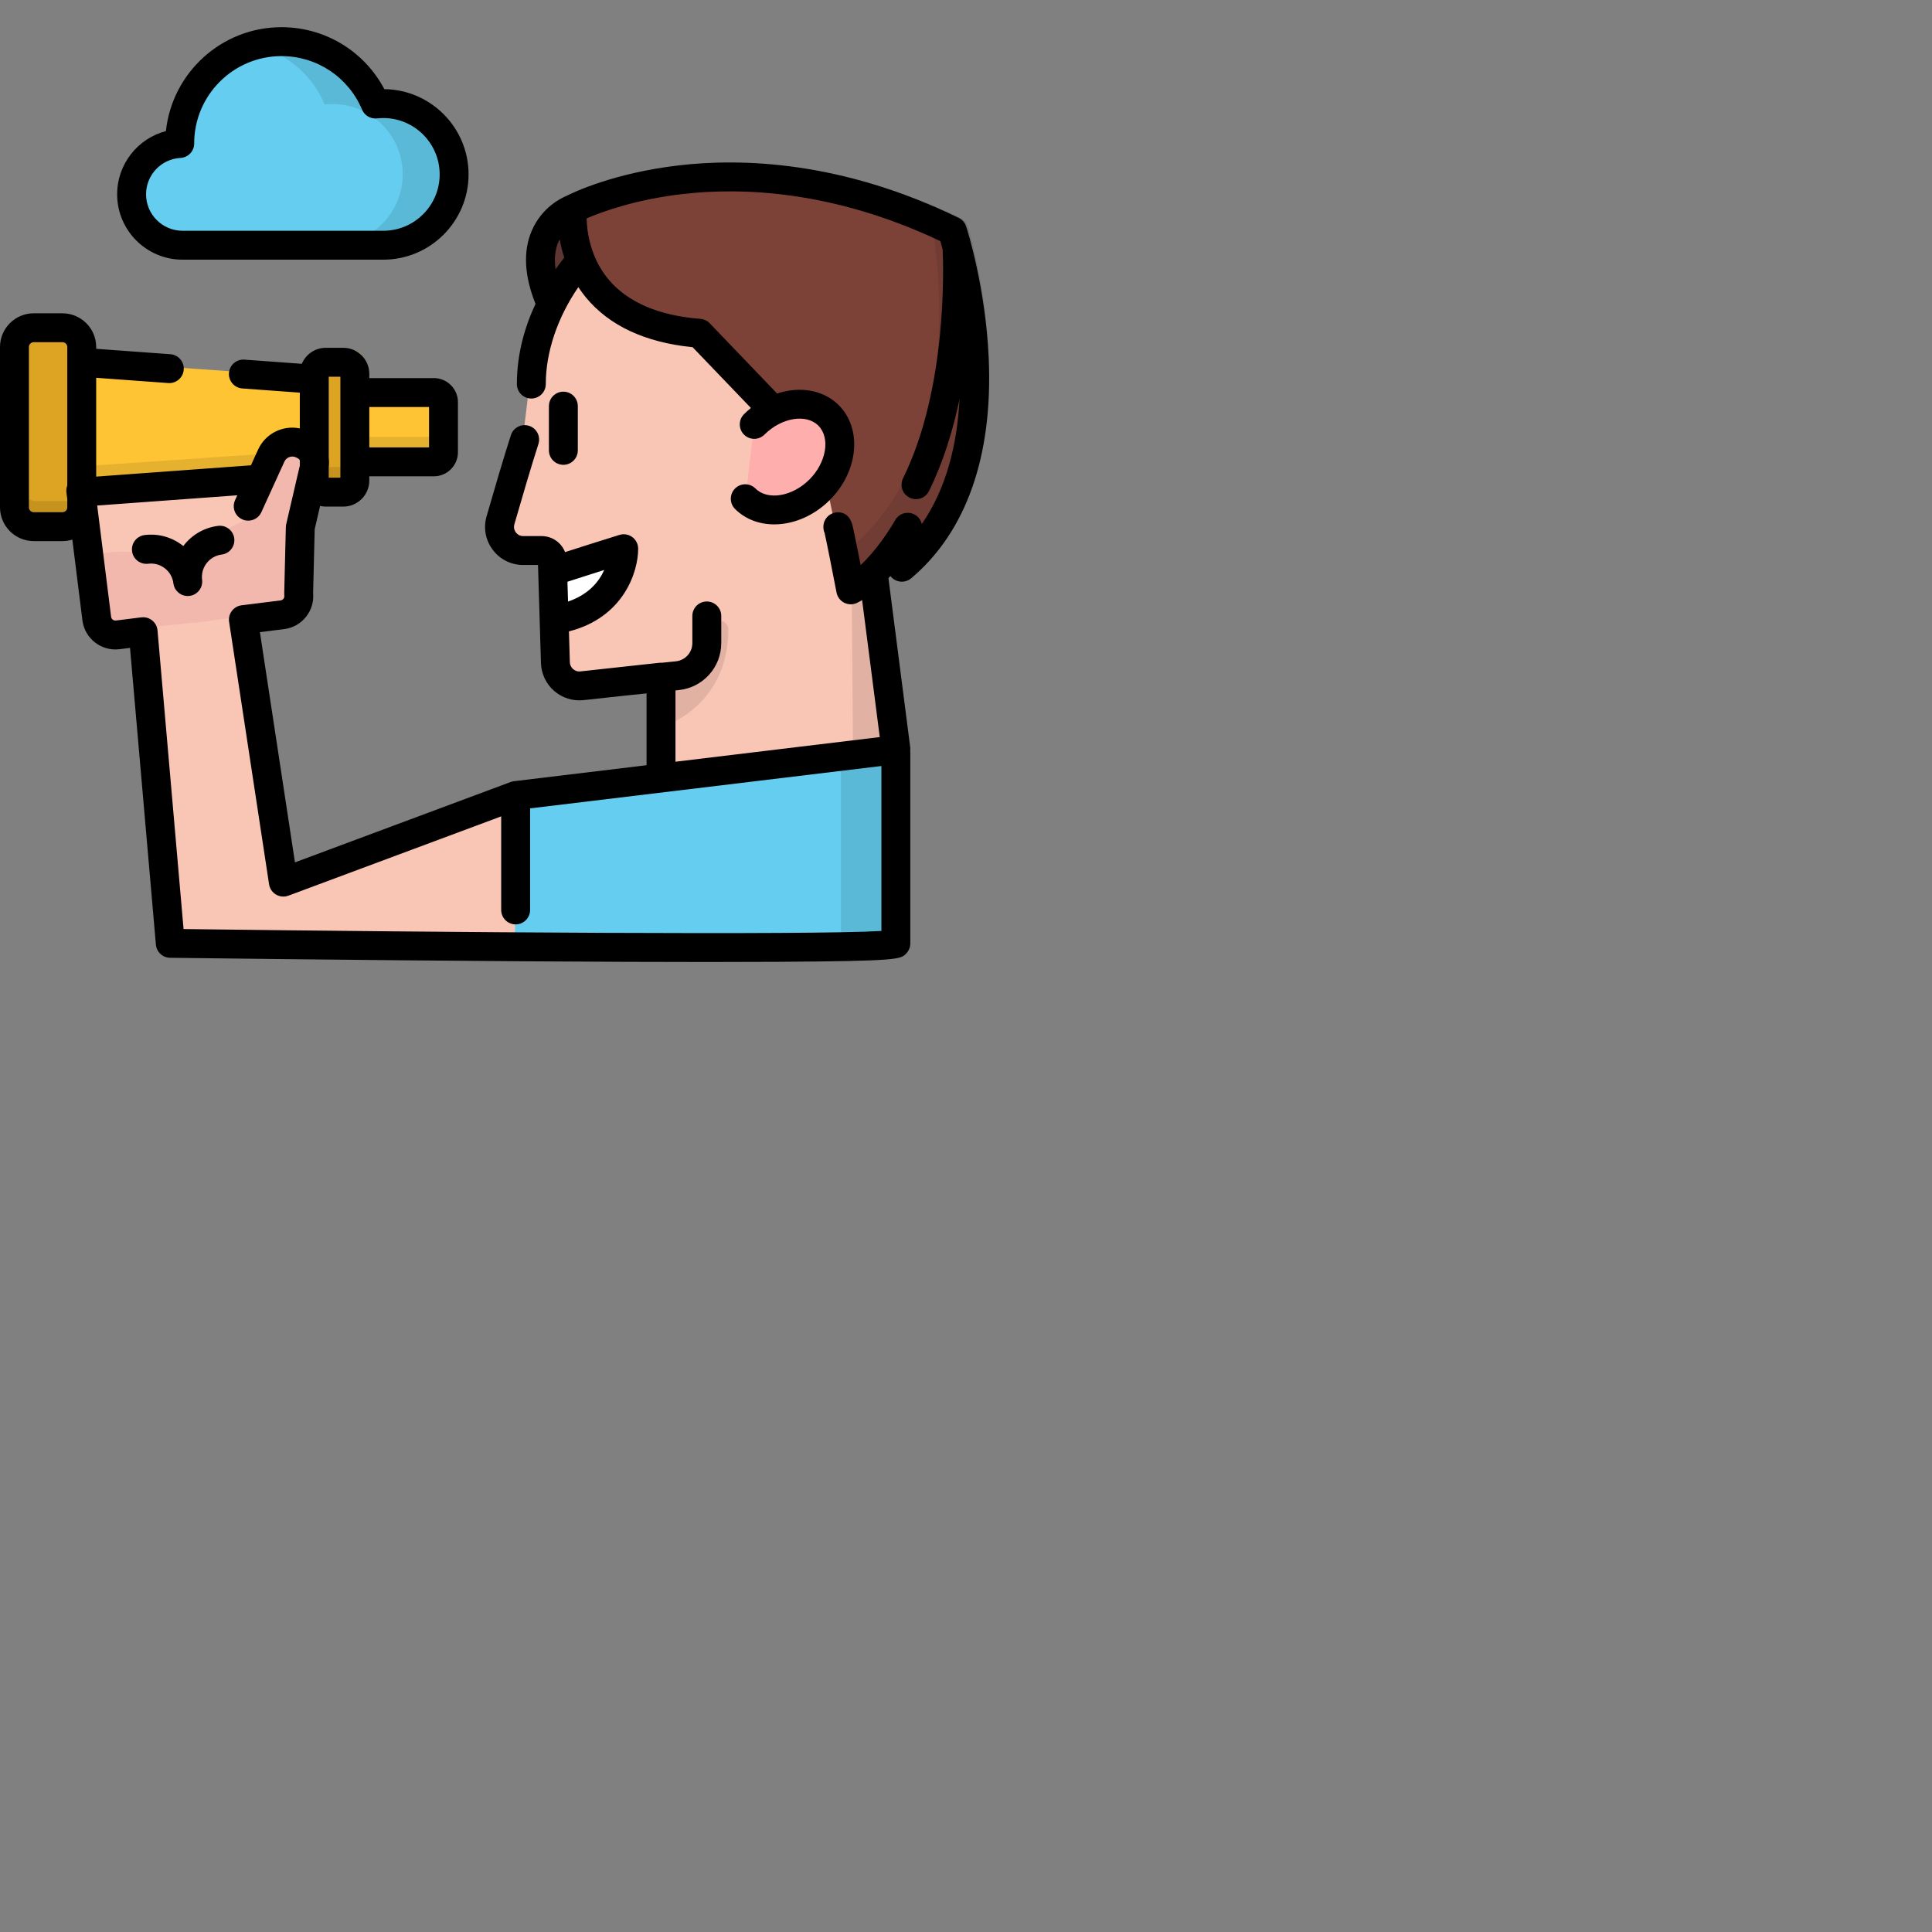 <?xml version="1.0" encoding="iso-8859-1"?>
<!-- Generator: Adobe Illustrator 19.0.0, SVG Export Plug-In . SVG Version: 6.00 Build 0)  -->
<svg version="1.1" id="Capa_1" xmlns="http://www.w3.org/2000/svg" xmlns:xlink="http://www.w3.org/1999/xlink" x="0px" y="0px"
	 viewBox="0 0 1000 1000" style="enable-background:new 0 0 1000 1000;" xml:space="preserve">
<rect x="0" y="0" width="1000" height="1000" fill="#808080" stroke="none"/>
<path style="fill:#5E3732;" d="M287.196,160.602c-16.105-37.502,10.081-48.706,10.081-48.706h28.98v48.706H287.196z"/>
<path style="fill:#F9C5B5;" d="M343.665,395.689l0.187-12.937v-22.063c0-3.916-3.4-6.966-7.293-6.542l-35.045,3.817
	c-7.468,0.813-14.044-4.91-14.271-12.418l-1.614-53.682c-0.107-3.556-3.021-6.383-6.578-6.383h-8.809
	c-8.571,0-14.752-8.212-12.379-16.448c3.726-12.931,8.919-30.666,12.703-42.428c0.129-0.401,0.218-0.809,0.268-1.227l3.453-28.77
	c0.028-0.236,0.042-0.474,0.043-0.711c0.1-22.835,9.786-44.342,22.121-60.556c1.293-1.7,3.342-2.65,5.476-2.57l135.271,5.158
	c3.302,0.126,5.998,2.681,6.302,5.971l14.397,156.044l5.997,85.954"/>
<path style="fill:#7C4238;" d="M358.167,175.262c-73.159-12.487-60.889-63.428-60.889-63.428s80.249-42.615,190.837,9.66
	c1.895,0.896,3.321,2.548,3.904,4.556c5.524,18.988,31.193,119.234-26.733,167.773l2.998-20.318c0,0-13.615,24.277-29.057,31.809
	l-12.727-60.456"/>
<path style="fill:#FFAEAE;" d="M390.392,219.669c11.909-11.909,29.138-13.989,38.481-4.646c9.343,9.343,7.264,26.573-4.646,38.481
	c-11.909,11.909-29.138,13.989-38.481,4.646"/>
<path style="opacity:0.1;enable-background:new    ;" d="M343.853,375.821c0,0,33.095-10.434,33.095-49.957
	c0-2.463-1.813-4.534-4.275-4.534l0,0c-2.364,0-4.28,1.916-4.28,4.28v8.847c0,9.023-6.823,16.584-15.798,17.509l-16.034,2.18
	c0,0,5.557-0.693,7.107,4.978c0,0,0.262,0.026,0.184,5.303L343.853,375.821z"/>
<g style="opacity:0.1;">
	<path d="M441.563,395.689l-0.888-112.391c61.259-51.526,44.875-158.206,39.302-178.043c5.569,2.249,11.221,4.722,16.951,7.441
		c1.995,0.946,3.495,2.687,4.11,4.808c5.806,20.031,32.784,125.785-28.096,176.993l3.15-21.434c0,0-7.804,13.966-18.421,24.472
		l0.227,2.468l6.647,92.953l0.252,2.736h-23.236V395.689z"/>
</g>
<path style="fill:#FFFFFF;" d="M286.551,322.483c37.054-5.638,37.304-37.98,37.304-37.98c-23.423,7.279-38.081,12.144-38.081,12.144
	L286.551,322.483z"/>
<polygon style="fill:#FFC433;" points="132.434,246.709 37.987,253.164 37.987,186.523 163.273,195.23 163.273,244.457 "/>
<path style="fill:#DDA322;" d="M182.36,250.473h-9.586c-3.306,0-5.985-2.679-5.985-5.985v-57.059c0-3.306,2.679-5.985,5.985-5.985
	h9.586c3.306,0,5.985,2.679,5.985,5.985v57.059C188.345,247.792,185.666,250.473,182.36,250.473z"/>
<path style="fill:#FFC433;" d="M224.573,237.622h-40.488v-35.556h40.488c2.754,0,4.988,2.233,4.988,4.988v25.581
	C229.561,235.389,227.328,237.622,224.573,237.622z"/>
<path style="fill:#F9C5B5;" d="M266.564,408.806l-119.15,44.403l-20.503-134.647l19.99-2.498c5.278-0.659,9.022-5.473,8.361-10.751
	l0.832-34.046l6.611-27.102c2.691-5.908,0.06-12.945-5.85-15.638l0,0c-5.908-2.691-12.945-0.06-15.638,5.85l-5.508,12.092
	l-91.718,5.401l7.706,66.136c0.659,5.278,5.473,9.022,10.751,8.361l13.031-1.628l14.523,166.568H282.7L266.564,408.806z"/>
<polygon style="fill:#65CDEF;" points="462.842,386.98 462.842,486.764 266.564,491.308 266.564,467.476 266.564,438.141 
	266.564,408.806 338.661,400.461 "/>
<polygon style="opacity:0.1;enable-background:new    ;" points="462.842,486.764 462.842,386.98 435.274,389.972 435.274,486.764 
	"/>
<path style="fill:#65CDEF;" d="M198.681,126.493c20.063,0,36.327-16.264,36.327-36.327S218.744,53.84,198.681,53.84
	c-1.373,0-2.724,0.083-4.057,0.231c-7.9-18.802-26.485-32.006-48.156-32.006c-28.837,0-52.213,23.376-52.213,52.214
	c0,0.013,0.001,0.027,0.001,0.04c-13.757,0.738-24.686,12.125-24.686,26.067c0,14.419,11.688,26.107,26.107,26.107L198.681,126.493
	L198.681,126.493z"/>
<path style="opacity:0.1;enable-background:new    ;" d="M198.665,53.841c-1.373,0-2.724,0.083-4.057,0.231
	c-7.9-18.802-26.485-32.006-48.156-32.006c-4.588,0-9.035,0.597-13.273,1.708c15.788,4.137,28.66,15.476,34.888,30.298
	c1.333-0.149,2.685-0.231,4.057-0.231c20.063,0,36.327,16.264,36.327,36.327s-16.264,36.327-36.327,36.327h26.542
	c20.063,0,36.327-16.264,36.327-36.327C234.991,70.104,218.727,53.841,198.665,53.841z"/>
<path style="fill:#DDA322;" d="M34.016,270.855H19.452c-5.509,0-9.975-4.466-9.975-9.975v-82.073c0-5.509,4.466-9.975,9.975-9.975
	h14.564c5.509,0,9.975,4.466,9.975,9.975v82.073C43.992,266.389,39.526,270.855,34.016,270.855z"/>
<path style="opacity:0.1;enable-background:new    ;" d="M224.745,226.133h-40.661v9.764c0,3.191-2.587,5.778-5.778,5.778h-9.254
	c-3.191,0-5.778-2.587-5.778-5.778v-2.929l-30.84,2.251l-88.441,6.045v8.471c0,5.319-4.311,9.63-9.63,9.63H19.107
	c-5.319,0-9.63-4.311-9.63-9.63v10.783c0,5.319,4.311,9.63,9.63,9.63h15.254c5.319,0,9.63-4.311,9.63-9.63v-8.471l88.441-6.045
	l9.219-0.673l5.682-11.198l10.747,1.043l5.192,8.576v2.929c0,3.191,2.587,5.778,5.778,5.778h9.254c3.191,0,5.778-2.587,5.778-5.778
	v-9.764h40.661c2.659,0,4.815-2.156,4.815-4.815v-10.783C229.561,223.977,227.404,226.133,224.745,226.133z"/>
<polygon style="opacity:0.1;enable-background:new    ;" points="43.234,249.132 44.497,259.976 151.206,253.694 148.683,242.776 
	"/>
<path style="fill:#F2B8AD;" d="M157.365,228.528c-5.908-2.691-12.945-0.06-15.638,5.85l-16.606,35.773
	c0,0-21.371,7.685-26.493,27.441c-0.377,1.453-2.189,1.914-3.207,0.811c-14.252-15.444-35.033-13.859-47.3-11.086l3.576,30.69
	c0.613,4.906,4.816,8.481,9.644,8.431c0.366-0.004,0.734-0.023,1.105-0.07l2.78-0.347l10.266-1.101l25.071-2.689
	c0.023,0.062,0.042,0.122,0.064,0.184l6.7-0.91l0,0l0,0l40.08-5.441c5.278-0.659,9.022-5.473,8.361-10.751l0.832-34.046
	l6.611-27.102C165.906,238.256,163.274,231.219,157.365,228.528z"/>
<path d="M198.395,134.406H94.459c-18.651,0-33.825-15.174-33.825-33.825c0-15.649,10.651-28.919,25.244-32.726
	c3.199-30.186,28.811-53.783,59.831-53.783c22.508,0,42.858,12.424,53.214,32.065c24.094,0.284,43.607,19.973,43.607,44.132
	C242.53,114.606,222.731,134.406,198.395,134.406z M100.506,74.164c0,0.04,0.001,0.078,0.001,0.114c0,3.976-3.11,7.257-7.081,7.471
	c-9.996,0.537-17.828,8.808-17.828,18.832c0,10.4,8.461,18.862,18.862,18.862h103.935c16.085,0,29.173-13.087,29.173-29.173
	c0-16.085-13.087-29.172-29.173-29.172c-1.049,0-2.148,0.063-3.264,0.188c-3.304,0.363-6.442-1.479-7.727-4.538
	c-7.073-16.835-23.438-27.712-41.693-27.712C120.808,29.036,100.545,49.273,100.506,74.164z"/>
<path d="M121.247,278.683c-0.513-4.1-4.254-7.004-8.351-6.497c-7.065,0.884-13.363,4.465-17.734,10.083
	c-0.095,0.123-0.189,0.245-0.281,0.369c-0.121-0.098-0.241-0.193-0.364-0.288c-5.62-4.371-12.603-6.291-19.671-5.41
	c-4.1,0.513-7.008,4.253-6.496,8.351c0.512,4.1,4.251,7.004,8.351,6.497c3.096-0.392,6.162,0.455,8.628,2.372
	c2.465,1.918,4.035,4.679,4.423,7.779c0.473,3.786,3.696,6.555,7.415,6.555c0.309,0,0.622-0.02,0.937-0.059
	c3.784-0.474,6.553-3.694,6.555-7.411c0-0.311-0.019-0.625-0.059-0.941c-0.799-6.397,3.755-12.252,10.152-13.051
	C118.852,286.522,121.759,282.782,121.247,278.683z"/>
<path d="M299.076,233.106V210.21c0-4.133-3.35-7.482-7.482-7.482c-4.132,0-7.482,3.349-7.482,7.482v22.897
	c0,4.133,3.35,7.482,7.482,7.482C295.726,240.588,299.076,237.239,299.076,233.106z"/>
<path d="M511.762,185.696c-1.623-37.275-11.283-67.256-11.694-68.514c-0.628-1.927-2.012-3.516-3.834-4.404
	c-60.402-29.448-112.272-31.02-145.149-27.145c-33.671,3.963-54.655,14.117-57.899,15.773c-2.654,1.086-12.712,5.886-17.925,17.958
	c-4.578,10.601-3.922,23.353,1.915,37.919c-5.394,11.518-9.645,25.626-9.645,41.517c0,4.133,3.35,7.482,7.482,7.482
	c4.132,0,7.482-3.349,7.482-7.482c0-16.59,6.071-34.497,16.85-50.167c1.167,1.775,2.448,3.538,3.877,5.271
	c12.107,14.674,30.695,23.349,55.281,25.809l30.172,31.46c-1.228,0.996-2.425,2.058-3.574,3.207c-2.922,2.923-2.922,7.659,0,10.581
	c2.922,2.921,7.659,2.921,10.58,0c8.821-8.822,21.599-10.948,27.901-4.647c6.302,6.303,4.176,19.081-4.646,27.901
	c-8.821,8.821-21.598,10.951-27.901,4.646c-2.922-2.921-7.659-2.922-10.58,0.001c-2.922,2.922-2.922,7.659,0,10.58
	c5.364,5.364,12.601,7.978,20.286,7.977c9.859,0,20.455-4.302,28.775-12.623c14.807-14.808,16.891-36.816,4.646-49.063
	c-8.037-8.037-20.281-9.902-31.934-6.046l-34.866-36.355c-1.27-1.324-2.982-2.136-4.81-2.279
	c-21.725-1.718-37.762-8.624-47.667-20.524c-9.498-11.412-11.091-24.912-11.247-31.48c7.361-3.187,24.969-9.793,49.94-12.642
	c30.203-3.448,77.615-1.931,133.157,24.407c0.327,1.142,0.731,2.602,1.185,4.327c0.375,7.853,2.612,71.61-20.513,118.424
	c-1.83,3.704-0.311,8.191,3.394,10.021c1.065,0.526,2.196,0.775,3.308,0.775c2.757,0,5.41-1.53,6.714-4.171
	c7.471-15.123,12.484-31.641,15.833-47.612c-1.18,22.478-6.407,45.729-19.531,64.646c-0.57-2.461-2.37-4.544-4.882-5.397
	c-3.419-1.161-7.179,0.282-8.939,3.434c-2.633,4.712-9.759,15.7-17.834,23.235c-0.318-1.616-0.651-3.305-0.987-4.991
	c-0.818-4.116-1.647-8.229-2.294-11.311c-0.335-1.596-0.623-2.925-0.84-3.853c-1.686-7.237-6.624-7.383-8.669-7.108
	c-3.407,0.456-6.835,3.498-6.477,8.24c0.067,0.887,0.285,1.726,0.629,2.494c0.927,4.047,3.72,18.074,6.169,30.763
	c0.442,2.287,1.923,4.239,4.008,5.278c1.051,0.524,2.195,0.786,3.338,0.786c1.125,0,2.251-0.254,3.29-0.762
	c0.875-0.428,1.738-0.905,2.595-1.41l9.13,70.893l-105.736,12.755V357.36l1.725-0.178c12.524-1.292,21.969-11.759,21.969-24.35
	v-14.027c0-4.133-3.35-7.482-7.482-7.482c-4.132,0-7.482,3.349-7.482,7.482v14.027c0,4.894-3.672,8.963-8.54,9.465l-7.192,0.74
	c-0.428-0.028-0.859-0.028-1.291,0.019l-19.138,2.084l-0.129,0.013c-0.006,0.001-0.011,0.002-0.017,0.003l-21.633,2.356
	c-1.862,0.206-3.16-0.653-3.767-1.181c-0.607-0.529-1.633-1.694-1.69-3.567l-0.48-15.953c28.179-7.174,35.847-30.638,35.833-42.807
	c-0.002-2.377-1.134-4.611-3.048-6.019s-4.383-1.823-6.653-1.117c-12.22,3.798-21.86,6.88-28.134,8.91
	c-1.899-4.889-6.613-8.304-12.18-8.304h-9.488c-2.07,0-3.275-1.19-3.809-1.9c-0.534-0.709-1.344-2.196-0.771-4.182
	c3.667-12.73,8.803-30.273,12.452-41.563c1.271-3.931-0.886-8.149-4.818-9.42c-3.931-1.268-8.149,0.888-9.42,4.818
	c-3.71,11.48-8.896,29.188-12.594,42.023c-1.731,6.01-0.567,12.324,3.194,17.321c3.763,5,9.509,7.867,15.765,7.867h7.666
	l1.527,50.776c0.167,5.524,2.652,10.775,6.823,14.404c4.17,3.63,9.708,5.37,15.21,4.769l21.665-2.359l10.959-1.128v37.174
	l-68.667,8.283c-0.058,0.007-0.115,0.023-0.173,0.031c-0.205,0.029-0.408,0.065-0.608,0.11c-0.078,0.018-0.155,0.039-0.232,0.06
	c-0.196,0.052-0.387,0.11-0.576,0.176c-0.043,0.015-0.087,0.024-0.13,0.04l-111.601,41.59l-18.145-119.168l12.545-1.567
	c4.559-0.57,8.623-2.881,11.444-6.506c2.69-3.459,3.942-7.72,3.557-12.063l0.809-33.109l2.801-12.07
	c0.956,0.215,1.945,0.339,2.965,0.339h9.028c7.426,0,13.467-6.041,13.467-13.467v-2.217h33.418c6.876,0,12.469-5.593,12.469-12.469
	v-25.902c0-6.876-5.593-12.469-12.469-12.469h-33.418v-2.216c0-7.426-6.041-13.467-13.467-13.467h-9.028
	c-5.593,0-10.398,3.429-12.43,8.295l-29.7-2.168c-4.114-0.298-7.705,2.797-8.006,6.918c-0.301,4.121,2.796,7.706,6.917,8.006
	l29.753,2.172v18.506c-8.67-1.795-17.757,2.55-21.578,10.937l-3.719,8.164l-80.098,5.848v-51.147l37.307,2.722
	c4.115,0.302,7.705-2.797,8.006-6.918c0.301-4.121-2.796-7.706-6.917-8.006l-38.397-2.802v-0.921
	c0-9.625-7.832-17.457-17.457-17.457H17.457C7.832,162.161,0,169.993,0,179.618v82.994c0,9.625,7.832,17.457,17.457,17.457h14.876
	c1.777,0,3.489-0.27,5.105-0.765l5.222,41.789c1.177,9.41,9.784,16.102,19.199,14.933l5.442-0.68l13.39,153.572
	c0.333,3.829,3.513,6.781,7.356,6.831c0.927,0.013,93.766,1.217,185.998,1.826c35.518,0.234,66.394,0.353,92.29,0.353
	c13.612,0,25.849-0.032,36.66-0.098c62.092-0.374,63.054-1.324,65.91-4.143c1.466-1.446,2.273-3.371,2.273-5.419v-98.775
	c0-0.314-0.026-0.622-0.064-0.928c0.075-0.608,0.084-1.233,0.002-1.868l-11.261-87.448c0.337-0.361,0.68-0.719,1.008-1.083
	c0.608,0.791,1.38,1.467,2.287,1.974c2.714,1.513,6.082,1.191,8.459-0.81C500.072,275.393,513.956,236.098,511.762,185.696z
	 M287.574,139.357c-0.753-5.27-0.314-9.903,1.334-13.848c0.243-0.584,0.514-1.127,0.795-1.653c0.513,2.954,1.265,6.161,2.348,9.503
	C290.66,135.107,289.147,137.111,287.574,139.357z M294.017,311.361l-0.308-10.25c4.029-1.313,10.522-3.41,19.041-6.099
	C310.104,300.923,304.765,307.72,294.017,311.361z M222.07,210.66v20.915h-30.924V210.66H222.07z M170.148,194.978h6.035v8.201
	v35.878v8.202h-6.035v-1.304v-4.001c0.174-1.581,0.218-3.321,0-5.112v-40.559V194.978z M34.827,262.614
	c0,1.376-1.119,2.494-2.494,2.494H17.457c-1.375,0-2.494-1.118-2.494-2.494V179.62c0-1.376,1.119-2.494,2.494-2.494h14.876
	c1.375,0,2.494,1.118,2.494,2.494v7.877v63.811c-0.426,1.11-0.595,2.338-0.437,3.6l0.437,3.496
	C34.827,258.404,34.827,262.614,34.827,262.614z M95.01,480.877L81.533,326.311c-0.177-2.025-1.169-3.89-2.75-5.169
	c-1.58-1.277-3.612-1.853-5.631-1.605l-13.148,1.643c-1.227,0.148-2.344-0.718-2.496-1.94l-7.196-57.582l72.506-5.293l-1.155,2.535
	c-1.713,3.761-0.053,8.198,3.707,9.911c3.761,1.713,8.198,0.054,9.911-3.707l11.944-26.218c0.996-2.185,3.684-3.191,5.869-2.195
	c1.059,0.483,1.775,0.816,2.093,1.58v2.791c-0.138,0.734-0.352,1.619-0.646,2.697c-0.026,0.095-0.05,0.189-0.072,0.284
	l-6.329,27.271c-0.115,0.495-0.18,1.001-0.192,1.508l-0.839,34.353c-0.009,0.371,0.009,0.742,0.055,1.11
	c0.153,1.224-0.718,2.343-1.941,2.496l-20.17,2.521c-2.003,0.25-3.821,1.301-5.039,2.91c-1.218,1.61-1.734,3.644-1.43,5.64
	l20.688,135.862c0.339,2.227,1.663,4.182,3.604,5.324c1.164,0.684,2.474,1.031,3.793,1.031c0.881,0,1.767-0.156,2.613-0.471
	l110.131-41.042v48.427c0,4.133,3.35,7.482,7.482,7.482c4.132,0,7.482-3.349,7.482-7.482v-52.566l181.841-21.933v85.374
	C420.717,484.076,228.182,482.581,95.01,480.877z"/>
<g>
</g>
<g>
</g>
<g>
</g>
<g>
</g>
<g>
</g>
<g>
</g>
<g>
</g>
<g>
</g>
<g>
</g>
<g>
</g>
<g>
</g>
<g>
</g>
<g>
</g>
<g>
</g>
<g>
</g>
</svg>
